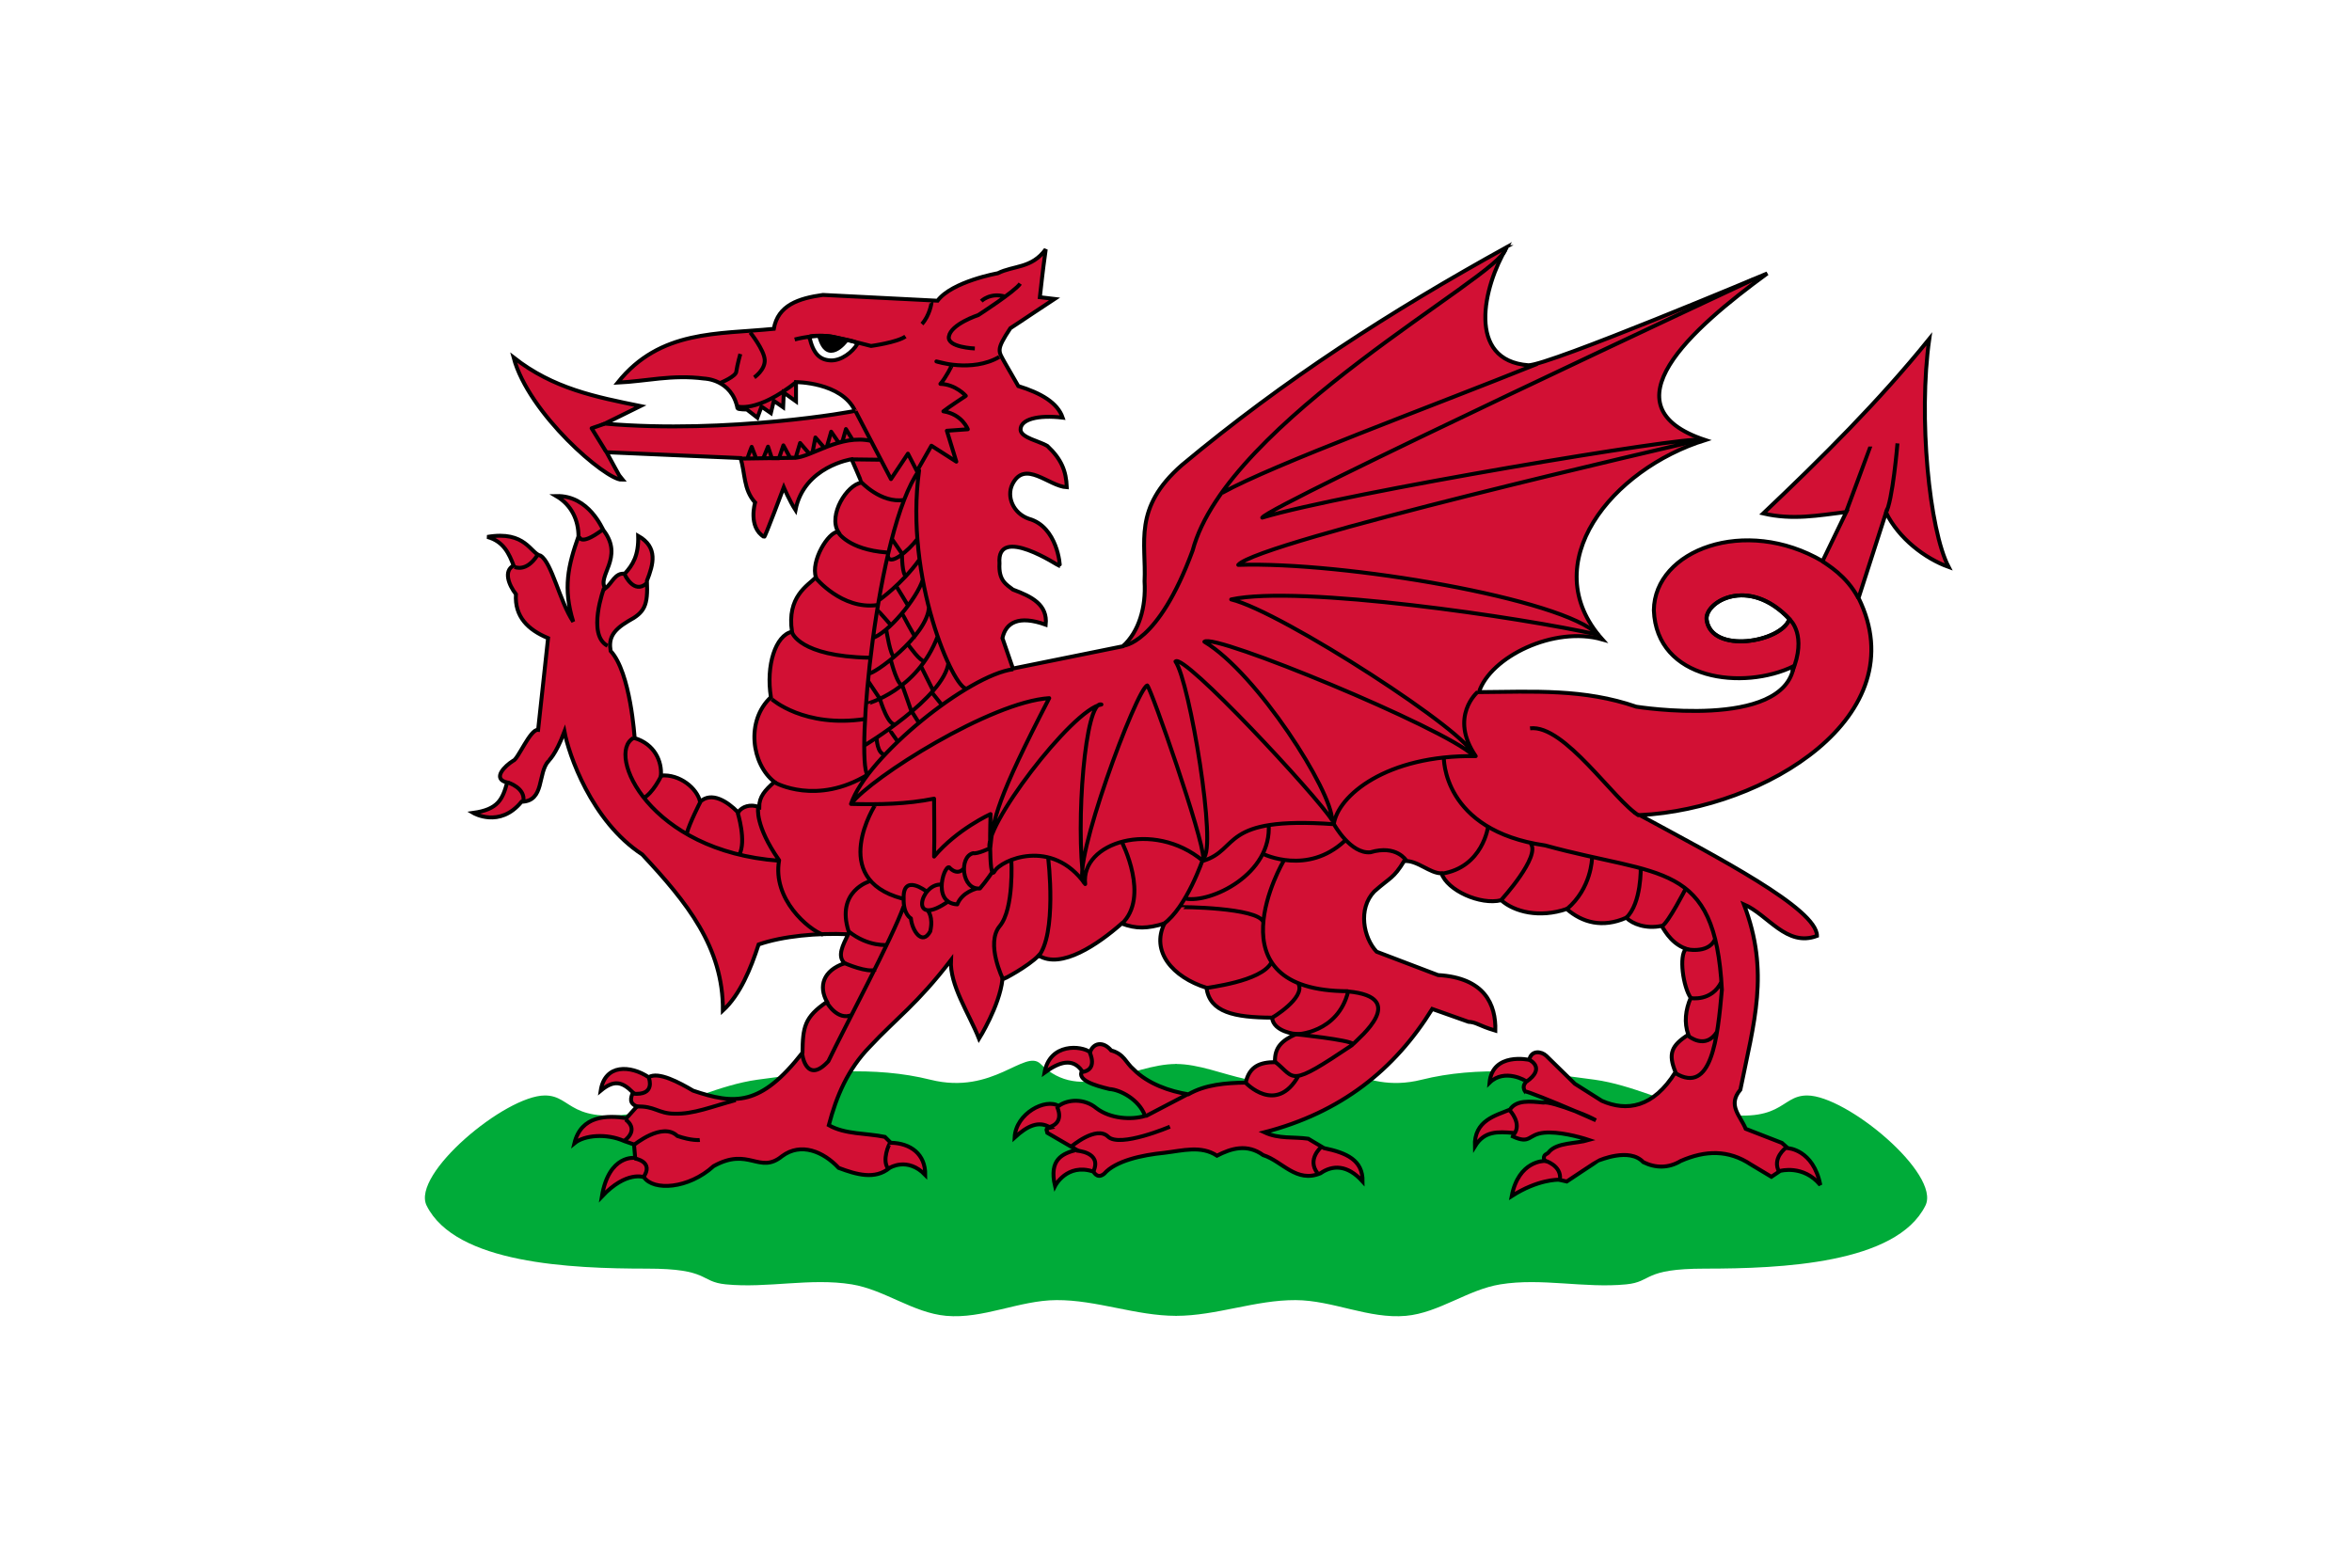<svg version="1.2" baseProfile="tiny-ps" xmlns="http://www.w3.org/2000/svg" viewBox="0 0 900 600" width="900" height="600">
	<style>
		tspan { white-space:pre }
		.s0 { fill: #ffffff } 
		.s1 { fill: #00ab39 } 
		.s2 { fill: #d21034;stroke: #000000;stroke-width: 1.5 } 
		.s3 { fill: none;stroke: #000000;stroke-linejoin:round;stroke-width: 1.5 } 
		.s4 { fill: #000000;stroke: #000000;stroke-linejoin:round;stroke-width: 1.5 } 
	</style>
	<path class="s0" d="m-150 0h1200v600h-1200v-600z" />
	<path class="s1" d="m450 503.61c-2.15 0-3.61-96.39 0-96.39c17.27 0 36.45 15.36 51.81 0c6.02-6.02 18.07 12.05 42.17 6.02c21.43-5.36 44.39-3.06 66.27 0c14.48 2.03 27.83 9.18 42.17 12.05c30.12 6.02 28.29-6.02 39.09-6.02c15.13 0 51.27 30.12 45.25 42.17c-11.11 22.22-55.1 24.1-84.34 24.1c-24.1 0-19.93 5.02-30.12 6.02c-15.99 1.58-32.34-2.57-48.19 0c-12.54 2.03-23.5 10.91-36.14 12.05c-14.14 1.28-27.97-5.95-42.17-6.02c-15.39-0.09-30.39 6.02-45.78 6.02z" />
	<path class="s1" d="m404.22 497.59c-14.2 0.08-28.03 7.3-42.17 6.02c-12.65-1.14-23.61-10.01-36.14-12.05c-15.86-2.57-32.21 1.58-48.19 0c-10.19-1.01-6.02-6.02-30.12-6.02c-29.24 0-73.23-1.88-84.34-24.1c-6.02-12.05 30.12-42.17 45.25-42.17c10.81 0 8.97 12.05 39.09 6.02c14.33-2.87 27.69-10.02 42.17-12.05c21.87-3.06 44.84-5.36 66.27 0c24.1 6.02 36.14-12.05 42.17-6.02c15.36 15.36 34.54 0 51.81 0c3.61 0 2.15 96.39 0 96.39c-15.39 0-30.39-6.11-45.78-6.02z" />
	<g >
		<path fill-rule="evenodd" class="s2" d="m576.67 94.57c-0.03 0.02-0.05 0.04-0.08 0.05c0.01-0.02 0.02-0.04 0.03-0.05h0.05zm-0.08 0.05c0 0 0 0 0 0c0 0 0 0 0 0c0 0 0 0 0 0l0 0zm0 0c-9.08 15.17-15.57 43.38 8.26 45.17c7.63 0.11 91.4-35.14 91.4-35.14c-29.13 21.26-62.64 50.93-23.72 63.77c-35.71 11.12-65.32 47.23-39.38 76.31c-18.53-5.28-42.85 6.68-47.23 20.16c21.08-0.16 40.14-1.34 60.2 5.58c0 0 56.47 9.05 60.28-15.52c-19.22 9.39-52.54 5.56-53.55-21.39c0.26-23.11 34.98-36.11 64.55-18.79c3.06-6.27 6.03-12.55 9.09-18.82c-10.82 1.34-20.6 3.18-31.79 0.56c22.76-21.59 44.17-42.85 63.55-66.8c-4.27 29.87-0.01 73.13 7.4 87.28c-8.99-3.23-19.01-10.83-23.96-20.8c-3.51 10.89-7 21.78-10.51 32.67c22.23 45.14-35.6 80.66-83.71 83.12c29.37 15.94 67.81 35.77 67.81 46.21c-11.68 4.39-18.66-8.06-27.98-12.09c10 26.01 3.82 45.28-1.34 70.95c-5.05 6.01 0.02 9.99 2.04 14.98c4.62 1.79 9.23 3.6 13.86 5.39c0.75 0.67 1.51 1.34 2.25 2.01c0 0 9.75 0.45 12.44 14.1c-6.5-7.89-15.36-5.39-15.36-5.39c-1.12 0.75-2.23 1.51-3.35 2.25l-7.83-4.69c-8.65-5.75-17.45-5.46-26.86-1.37c-4.77 2.87-9.72 2.73-14.34 0.46c-5.3-5.75-16.77-0.67-16.99-0.67c-0.22 0-12.3 8.07-12.3 8.07c0 0-2.91-0.67-3.14-0.67c-0.22 0-7.85-0.2-17.91 6.25c2.65-13.68 12.54-13.43 12.54-13.43c-0.92-2.86 1.17-2.37 1.77-3.56c3.26-3.61 10.15-2.98 15.22-4.48c-4.03-1.35-11.66-3.28-17.05-2.79c-6.44 0.59-5.13 4.59-12.04 1.45c0.15-0.45 0.28-0.89 0.43-1.34c-6.36-0.55-11.35-0.81-14.98 5.15c-0.37-10 8.04-11.82 13.43-14.1c2.44-3.77 7.75-3.15 12.76-2.68c1.54-0.4 6.79 1.23 12.17 3.27c2.94 1.26 5.66 2.46 7.96 3.51c-2.1-1.12-3.16-1.69-7.96-3.51c-8.84-3.8-18.77-7.79-19.11-7.51c-1.51-2.27 0.46-3.61 0.46-3.83c0-0.22-8.27-5.22-14.1 0.46c1.13-11.88 15.2-8.74 15.2-8.74c0.8-3.85 4.65-3.3 6.51-1.56c3.65 3.58 7.31 7.14 10.96 10.72c3.43 2.16 6.86 4.35 10.29 6.51c9.55 4.21 19.71 2.65 28.2-10.99c-2.9-7.04-1.58-10.15 4.91-14.31c-1.67-4.7-1.05-9.55 0.91-14.1c-2.88-4.24-4.6-16.07-1.8-18.79c-6.43-2.27-8.96-8.74-9.41-8.74c-5.9 1.21-11.01-0.71-13.43-3.14c-9.12 4.03-16.87 1.85-22.81-3.35c-10.47 3.57-20.04 1.1-25.06-3.35c-8.02 1.97-20.65-3.79-22.84-10.29c-4.61 0-9.32-5.15-14.31-4.69c-4.11 6.75-5.19 6.09-11.42 11.63c-6.36 6.62-4.11 17.79 0.89 23.05l23.51 8.95c17.9 1.03 22.18 11.29 21.93 21.26c-6.76-2.03-7.01-3.17-10.29-3.38c-4.62-1.64-9.23-3.26-13.86-4.91c-14.45 23.31-34.97 39.63-64.25 47.2c5.59 2.64 11.21 1.65 16.81 2.47c2.01 1.19 4.02 2.4 6.03 3.59c8.71 1.83 14.84 4.57 14.77 12.76c-5.83-6.49-11.5-6.33-16.11-3.14c-9.28 3.89-14.62-4.63-21.93-6.94c-6.2-4.47-12.25-2.58-17.69 0.21c-6.11-4-13.11-1.94-20.13-1.1c-8.74 0.87-18.7 3.09-23.05 8.04c-2.88 2.27-4.04-1.11-4.26-0.89c-10.06-3.26-14.53 5.58-14.53 5.58c-2.38-10.22 2.77-12.41 8.26-13.86c-3.73-2.16-7.45-4.32-11.18-6.49c-0.23-1.28-1.06-1.49 1.13-2.01c-4.4-2.82-8.82-0.67-13.67 3.78c0.45-9.32 11.97-15.15 16.81-12.06c3.49-2.58 9.83-3.05 14.53 0.88c5.28 4 13.29 4.52 18.58 2.92c-2.28-6.31-9.55-10.04-13.64-10.29c-5.78-1.4-12.45-3.42-10.51-6.94c-3.56-5.07-8.66-3.49-14.34 0.67c2.03-11.54 14.21-10.36 17.45-7.83c1.17-3.55 4.93-4.38 8.07-0.67c4.95 1.33 5.66 4.77 8.5 7.16c5.5 5.63 14.03 8.53 21.04 9.62c6.55-3.76 14.31-4.35 21.93-4.48c1.46-6.39 5.66-7.79 11.2-7.83c-0.19-5.7 2.63-8.23 8.04-10.75c0 0-8.56-0.75-9.17-6.27c-14.38-0.07-23.85-2.04-25.06-11.42c-13.09-4.12-21.33-13.98-16.11-24.61c-6.51 1.97-10.75 2.12-16.35 0c-9.08 7.97-23.14 17.6-31.76 12.25c-4.09 4.24-13.66 9.22-13.88 9.22c-1.13 10.14-8.95 22.62-8.95 22.62c-3.88-9.77-11.25-20.46-10.75-30.08c-13.09 17.02-20.72 22.07-31.09 33.18c-8.4 8.63-12.7 18.79-15.65 29.99c6.26 3.59 14.31 2.98 21.47 4.48l2.25 2.25c7.64 0.15 13.26 4.37 13.19 12.3c-6.81-7.04-13.64-2.68-13.64-2.68c-5.59 4.64-12.7 2.55-19.49 0c-5.89-6.28-14.45-9.87-21.68-4.48c-8.73 7.11-12.67-3.75-26.19 3.81c-9.63 8.76-23.01 9.56-26.64 4.23c0 0-6.67-2.64-16.11 7.4c2.7-16.32 12.76-14.77 12.76-14.77c-0.15-1.72-0.31-3.43-0.46-5.15c-1.27-0.45-2.54-0.89-3.81-1.34c-6.79-3-15.21-2.26-19 0.88c2.59-10.7 12.53-10.76 19.92-9.62c1.34-1.49 2.68-2.98 4.02-4.48c-3.07-1.19-2.38-3.27-1.55-5.36c-4.1-4.12-7.18-4.94-12.33-0.67c1.62-10.4 11.5-9.72 18.36-5.15c3.72-2.33 11.8 2.08 17.02 5.15c15.9 5.34 25.79 6.02 41.84-14.55c0.14-9.79 0.71-13.57 9.38-19.46c-3.3-5.97-1.5-11.94 6.73-14.77c-2.92-2.76-0.66-6.84 1.37-11.1c-11.79-0.53-25.01 0.7-34.26 3.91c-3.05 9.33-7.02 19.12-13.67 25.3c0.15-24.3-13.85-41.51-30.88-59.75c-19.54-12.8-28.18-38.59-29.75-47.01c-3.59 9.43-6.06 10.98-6.06 11.2c-4.34 4.72-1.39 15.43-10.37 15.65c-8.38 10.26-18.49 4.26-18.49 4.26c9.57-1.33 11.22-5.21 13-11.63c-5.99-1.41-0.77-6.42 2.22-8.28c1.86-0.36 6.57-12.26 9.62-11.87c1.27-11.71 2.54-23.4 3.81-35.11c-7.7-3.2-12.84-8.22-12.3-16.81c-2.84-3.66-4.78-8.95-0.88-10.96c-1.71-4.4-3.73-9.25-10.08-10.96c14.73-2.55 16.58 6.42 20.37 7.16c4.33 2.59 7.29 17.47 12.52 25.3c-3.97-12.84-1.96-21.48 2.01-32.67c0.01-6.05-2.52-11.94-8.5-15.44c12.58-0.3 17.67 12.74 18.12 13.19c7.94 10.33-2.77 17.52 0.67 22.17c2.46-1.86 3.74-6.14 7.4-5.6c3.06-3.35 5.38-6.98 5.15-14.53c7.71 4.4 5.83 10.86 3.35 17.21c0.46 9.49-0.88 12.09-7.16 15.44c-6.29 3.74-7.48 6.85-6.73 11.42c7.64 8.16 9.19 33.34 9.19 33.34c7.69 2.32 10.48 8.97 10.05 14.34c7.26-0.65 13.9 4.96 15.01 10.05c4.29-4.03 10.33-0.26 14.53 4.05c1.48-2.25 4.64-3.31 8.07-2.04c-0.01-3.95 2.21-6.42 5.82-9.62c-8.69-6.74-11.08-23.37-1.34-32.43c-1.95-12.2 1.78-23.71 8.07-25.06c-2.03-13.38 5.96-17.63 9.17-20.83c-2.1-6.14 4.68-17.38 8.5-17.45c-3.82-6.36 3.26-17.97 8.95-18.79c0-0.22-3.81-8.95-3.81-8.95c0 0-18.22 2.73-21.47 19.46c-2.25-3.48-4.48-8.71-4.48-8.71c0 0-7.28 19.45-7.51 19.01c-6.29-3.82-3.46-13.19-3.46-13.19c-4.56-5-3.74-11.35-5.6-17.02c-17.08-0.75-34.17-1.48-51.25-2.22c0 0 5.58 10.3 5.81 10.51c-6.08 0.09-35.65-25.22-41.38-46.77c15.18 11.92 31.35 15.08 48.54 18.58c-4.55 2.24-9.09 4.49-13.64 6.73c47.17 4.04 96-4.71 95.77-4.93c-5.28-11-22.6-10.96-22.6-10.96v7.37c-1.57-1.12-3.12-2.23-4.69-3.35c-0.07 1.86-0.17 3.74-0.24 5.6c-1.19-0.82-2.37-1.65-3.56-2.47c-0.37 1.57-0.75 3.12-1.13 4.69c-1.19-0.82-2.4-1.65-3.59-2.47c-0.52 1.42-1.03 2.84-1.56 4.26c-1.34-1.04-2.68-2.09-4.02-3.14c0 0-3.37-0.01-3.59-0.46c-2.19-11.19-12.76-11.39-12.76-11.39c-12.4-1.6-22.06 1.03-33.1 1.55c16.21-20.34 38.48-18.44 59.75-20.59c1.55-9.04 9.49-11.68 18.79-12.97c0 0 43.63 2.22 43.85 2.22c5.61-7.41 23.05-10.51 23.05-10.51c6.12-3.06 12.92-1.73 18.36-9.17c-1.42 10.16-1.51 12.22-2.25 18.33c1.87 0.22 3.74 0.45 5.6 0.67c-5.07 3.28-11.81 7.92-16.89 11.2c-5.65 8.55-4.55 8.68-2.12 13.19c1.72 2.98 3.43 5.97 5.15 8.95c8.7 2.68 15.03 6.38 16.99 12.09c-9.41-1.13-16.26 0.62-16.11 4.69c0.19 3 7.33 4.35 10.24 6.14c5.4 5.07 7.19 9.54 7.45 15.81c-6.94-0.37-16.01-10.74-20.83-1.13c-2.3 4.7 0.25 11.06 6.27 13.19c11.05 3.03 12.07 18.15 11.85 18.15c-0.22 0-24.26-16.05-23.05-1.07c-0.4 6.62 2.67 8.1 5.15 10.03c7.2 2.66 13.36 5.78 12.54 13.43c-10.36-3.73-15.28-0.81-16.56 5.15c1.34 3.88 2.68 7.75 4.02 11.63c14.02-2.84 28.06-5.69 42.08-8.52c6.13-5.59 8.89-14.86 8.28-24.82c0.73-14.84-4.61-28.02 14.31-44.55c39.43-32.86 79.54-58.64 124.35-83.42zm-338.73 89.02c0 0 0 0-0.01 0c0 0 0 0 0.01 0zm71.84-54.79c1.41 6.34 3.85 8.87 8.07 9.09c4.22 0.21 8.52-3.32 10.27-6.25c0.06-1.12-4.53-1.65-8.31-2.57c-1.82-0.44-4.11-0.63-6.06-0.64c-1.95-0.01-3.54 0.14-3.97 0.38zm343.39 108.37c1.8 13.17 28.59 8.6 31.68-0.3c-6.42-6.81-13-9.13-18.49-9.06c-8.03 0.11-13.73 5.37-13.19 9.35z" />
		<g >
			<path class="s3" d="m671.14 106.87c0 0-185.44 86.65-188.14 91.24c31.31-9.45 164.11-31.58 167.35-29.69c-7.83 1.89-168.98 38.87-176.53 47.78c40.22-1.35 124.44 12.96 137.66 26.72c-28.61-6.48-114.18-19.16-140.36-13.5c19.17 4.59 92.58 52.1 92.58 59.65c-11.07-10.53-99.34-46.97-102.84-43.46c20.24 12.15 48.86 57.22 48.86 68.29c-5.94-9.45-56.95-64.24-59.92-60.73c5.4 7.56 16.1 72.24 10.63 75.24c0-7.83-19.81-64.44-21.42-66.06c-4.05 1.08-29.29 69.07-24.29 75.39c-3.24-22.67 0.54-70 6.75-68.11c-11.07 1.62-46.39 48.19-42.61 55.48c1.08-11.61 2.66-19.31 22.63-57.91c-22.13 1.35-68.02 30.23-75.85 40.49c6.21-18.35 45.08-49.4 62.08-51.56m-55.79 40.46c-4.43-5.73 3.32-93.66 19.77-116.56c-5.73 41.38 13.3 83.68 18.1 83.5m-36.22-19.25c6.1-1.66 17.31-15.23 19.53-22.43m-20.82 35.92c1.66 0.74 22.62-14.35 23.17-25.43m-10.16 2.52c0 0.18 4.72 9.06 5.09 9.06m-11.27-2.96c0 0 1.66 10.71 3.14 10.35m-10.53 18.1c0-0.18 19.15-4.88 27.1-25.94m-17.86 9.5c0 0 2.59 10.16 4.62 9.24m2.03-15.34c0.19 0.18 4.81 6.84 6.1 5.92m-23.01 32.56c0 0 30.58-18.34 32.25-31.82m-17.73 8.68c0.18 0.37 3.69 10.53 3.69 10.53m216.51-7.92c0 0-11.08 9.42-0.74 24.57c-34.36-0.55-52.83 15.33-54.31 26.05c-43.78-3.14-35.84 9.79-50.06 14.04c-19.03-15.89-46.92-7.02-45.07 8.87c-12.75-17.92-32.33-9.24-34.73-4.8c-2.4 4.43-1.48-21.98-1.48-21.98c0 0-12.75 5.73-21.61 16.26c0.19-7.02 0-18.47 0-22.17c-10.65 2.15-20.93 2.28-31.96 2.03m9.97-25.15c0 0 0.18 5.91 3.14 6.28m2.03-9.24c0 0.18 2.95 4.25 2.95 4.25m5.49-11.28l2.45 3.89m5.36-11.08l3.7 4.62m-20.84-57.59c0.18 4.99 8.09-1.76 11.23-6.01m-14.6 23.32c0 0 8.68-6.1 15.33-15.33m-8.5 10.34c0.18 0.19 4.25 7.02 4.25 7.02m-11.64 1.85c0.18 0 5.17 5.73 5.17 5.73m-8.83 21.3l4.77 7.15m15.7-12.38l4.43 8.87m212.43 51.91c0 0-1.97 15.83-17.86 18.23m0.88-44.62c0 0-0.74 28.08 38.79 33.8c44.15 12.19 65.02 5.73 67.61 55.23c-1.66 18.84-4 40.12-17.67 31.99m-32.03-82.27c0 0-0.18 11.45-9.61 19.4m28.26-16.07c0 0 0.37 13.85-5.54 19.4m22.72-11.08c0 0-6.63 12.97-9.03 14.27m8.74 8.73c0 0 8.72 2.17 11.49-3.55m-9.23 22.37c0 0 8.06 1.46 11.76-6.3m-12.62 20.83c0 0 6.52 5.48 10.96-1.72m-82.63-50.37c0.18-0.19 15.15-16.63 11.27-21.61m-47.64 6.5c0 0-3.69-6.1-13.67-3.14c-7.57 0.74-13.85-10.53-13.85-10.53m-26.97 11.27c0 0 16.63 8.13 30.85-4.99m-29-6.65c1.48 19.4-22.35 30.48-31.77 28.63m32.9 45.69c0.19 0 12.91-7.64 10.32-13m-35.65 1.66c0.37-0.37 21.43-2.4 25.31-9.98m-35.1-21.06c0-0.18 29.89 0.08 31.92 5.62m7.8-23.36c0 0-29.19 49.88 24.75 49.88m-55.6-50.62c0 0-6.28 18.66-15.15 24.94m-15.89-31.4c0 0 10.84 20.97-0.06 31.32m-28.2-25.4c0.18 0.37 3.51 29.74-3.88 38.05m-13.29 8.64c0 0-6.84-13.81-1.3-20.46c5.54-6.65 4.43-25.31 4.43-25.31m-41.19 17.73c-4.25 12.01-22.91 46.92-28.82 59.3c-8.5 9.24-10.16-2.96-9.98-2.96m16.26-34.54c0 0 8.87 3.88 11.82 2.4m4.62-9.42c0 0-7.39 0.92-14.96-5.17c-4.99-15.52 8.13-19.21 8.13-19.21m-16.34 46.61c0 0 3.97 6.96 9.51 4.56m29-39.9c0 0 2.22 2.4 0.92 7.94c-3.14 5.73-7.02-0.55-7.39-4.99c0 0-2.96-1.48-2.77-7.57c-0.37-9.79 8.68-2.77 8.68-2.77m5.73-2.59c-8.13-0.55-12.56 17.37 3.14 6.1m10.53-4.62c0 0-5.73 1.29-7.57 6.1c-10.34-0.55-4.43-16.81-2.77-13.85c3.14 2.96 5.17 0.18 5.17 0.18m11.27 0.92c0 0-2.59 3.88-4.99 6.65c-7.02 0.74-8.13-12.19-2.59-13.49c1.66 0.37 6.28-1.85 6.28-1.85m-43.56-16.9c-0.19 0-18.33 28.54 10.12 36.11m-8.51-76.31c0 0 3.33 11.27 6.28 9.42m-46.36 22.56c0 0 15.89 8.87 35.47-3.14m-36.76-28.82c0 0 12.38 11.08 35.65 7.57m-27.89-33.07c0 0 2.77 9.05 29.37 9.61m-20.36-30.54c0 0 10.02 12.25 23.5 10.4m-14.96-27.89c0 0 3.88 6.65 18.66 7.76m-9.98-27.15c0 0 7.76 8.5 16.63 7.02m27.05-57.95c0 0-10.69-0.38-9.93-4.58c0.77-4.77 11.26-8.21 11.26-8.21c0 0 13.93-8.97 16.03-12.02m-14.89 6.68c0 0 3.44-3.44 9.16-1.72m-2.29 23.09c-10.5 6.11-24.05 1.72-24.05 1.72c0 0 5.73 1.34 5.92 1.34c0.19 0-2.48 5.15-4.39 7.25c5.92 0.19 9.73 4.58 9.73 4.58c0 0-6.68 4.39-8.59 5.92c7.25 1.15 9.35 6.87 9.35 6.87l-8.02 0.57l3.63 11.83l-9.54-6.11l-5.54 9.73l-3.44-6.68l-6.49 9.73l-13.55-25.96m29.02-41.79c0.19 0.19-0.76 5.34-3.63 8.4m-6.3 4.77c-3.25 2.29-13.17 3.63-13.17 3.63c0 0-8.33-2.2-14.55-3.48c-6.27-1.31-14.66 1-14.66 1m-20.81 5.54c0 0-1.14 4.01-1.53 6.68c0 1.91-6.11 4.39-6.11 4.39m11.45-19.28c0 0 5.34 6.68 5.53 10.5c0.19 3.82-4.01 6.68-4.01 6.68m-56.69 28.44l-5.54-8.97l4.96-1.72m109.93 44.06l4.06 5.91m-63.43-56.67c0 0 7.48 2.86 23-9.42m20.97 29.74l11.13 0.14m8.15 36.4c0 0 0 7.94 1.66 8.13m120.88-31.86c19.6-10.88 80.16-33.07 120.56-49.36m-158.61 107.89c0 0 13.36-0.19 26.72-36.45c13.17-49.62 117.57-104.97 119.67-115.28m-333.69 187.07c-10.5 5.92 5.97 43.31 55.79 46.94m-30.21-22.36c0 0-4.14 8.05-5.1 11.86m19.43-7.93c0 0 3.48 10.98 0.61 16.14m-29.92-30.08c0 0-3.1 6.61-6.92 8.52m68.96 52.16c-5.54-1.91-19.53-13.61-16.85-28.5c-9.35-13.36-8.02-20.04-8.02-20.04m-4.01-134.17c0-0.19 1.53-4.01 1.53-4.01l1.7 4.41l2.74-0.07l1.81-4.42l1.48 4.44h2.72l1.68-4.93l2.54 4.67l2.15 0.11l1.7-5.69l3.5 4.07l1.27-0.49l1.09-5.69l3.45 3.98l0.99-0.58l1.6-5.61l2.87 4.17l1.44-0.47l1.34-4.71l2.67 4.33m7.23 0.26c-12.22-2.86-23.13 6.32-29.75 6.42l-20.82 0.31m-43.88 44.54c0 0 3.44 7.44 8.21 3.24m-16.22 1.72c0 0-6.68 17.94 1.34 22.14m-10.88-41.99c0 0 0 4.2 8.78-2.29m-36.09 96.57c0 0 7.06 2.1 5.92 7.44m-3.25-89.9c0 0 4.39 2.1 8.59-4.39m75.97 208.43c-9.16 2.48-16.18 5.42-23.38 5.2c-6.25 0-7.73-3.1-14.6-2.72m96.96 14.12c-0.19 0-3.24 6.49-0.57 9.73m-97.35-9.16c0 0 10.88-8.97 16.61-3.44c5.54 1.91 8.59 1.53 8.59 1.53m-19.46-23.67c0 0 2.67 6.87-6.3 5.92m-2.67 9.92c0 0 5.73 3.63-0.76 8.4m4.2 6.49c0 0 7.83 1.15 3.24 7.44m269.85-71.34c23.33 2.2 4.35 17.57 1.91 20.13c-0.98-1.59-22.23-3.79-22.23-3.79c0.37 0.24 16.41-0.35 20.32-16.35zm-27.89 26.97c7.94 6.35 4.69 10.16 29.6-6.58m-40.96 14.52c0 0 11.72 12.58 20.27-2.69m-42.63 7.21l-15.88 8.3m-28.58 11.73c0 0 9.65-8.31 14.17-3.91c4.52 4.4 23.69-3.79 23.69-3.79m-30.66-28.34c0 0 3.3 6.6-3.05 7.45m-9.53 13.19c0 0 3.35 6.2-3.13 7.91m10.58 8.94c0 0 10.02 0.49 6.47 8.06m87.21-9.4c0 0-5.5 4.64-1.47 9.89m81.22-43.24c0 0 6.35 3.05-1.22 8.31m-6.35 10.99c0 0 4.76 5.01 1.59 9.16m11.73 10.02c0 0 6.59 1.83 5.86 7.33m86.47-12.21c0 0-5.5 4.03-2.56 9.28m-95.33-169.81c13.19-1.59 32.12 27.72 41.77 33.47m57.7-74.99c0 0 6.68 5.83 0.8 19.9m11.58-42.34c1.86 1.45 9.04 5.28 13.78 14.15m4.56-58.03c0 0.12-9.28 25.04-9.28 25.04m19.66-26.26c0 0-1.83 22.23-4.52 26.75m-36.85 40.51c-3.09 8.9-29.88 13.45-31.68 0.28c-0.91-6.7 15.87-17.05 31.68-0.28z" />
			<path class="s4" d="m313.46 128.55l10.31 1.91c0 0-7.26 9.73-10.31-1.91z" />
		</g>
	</g>
</svg>